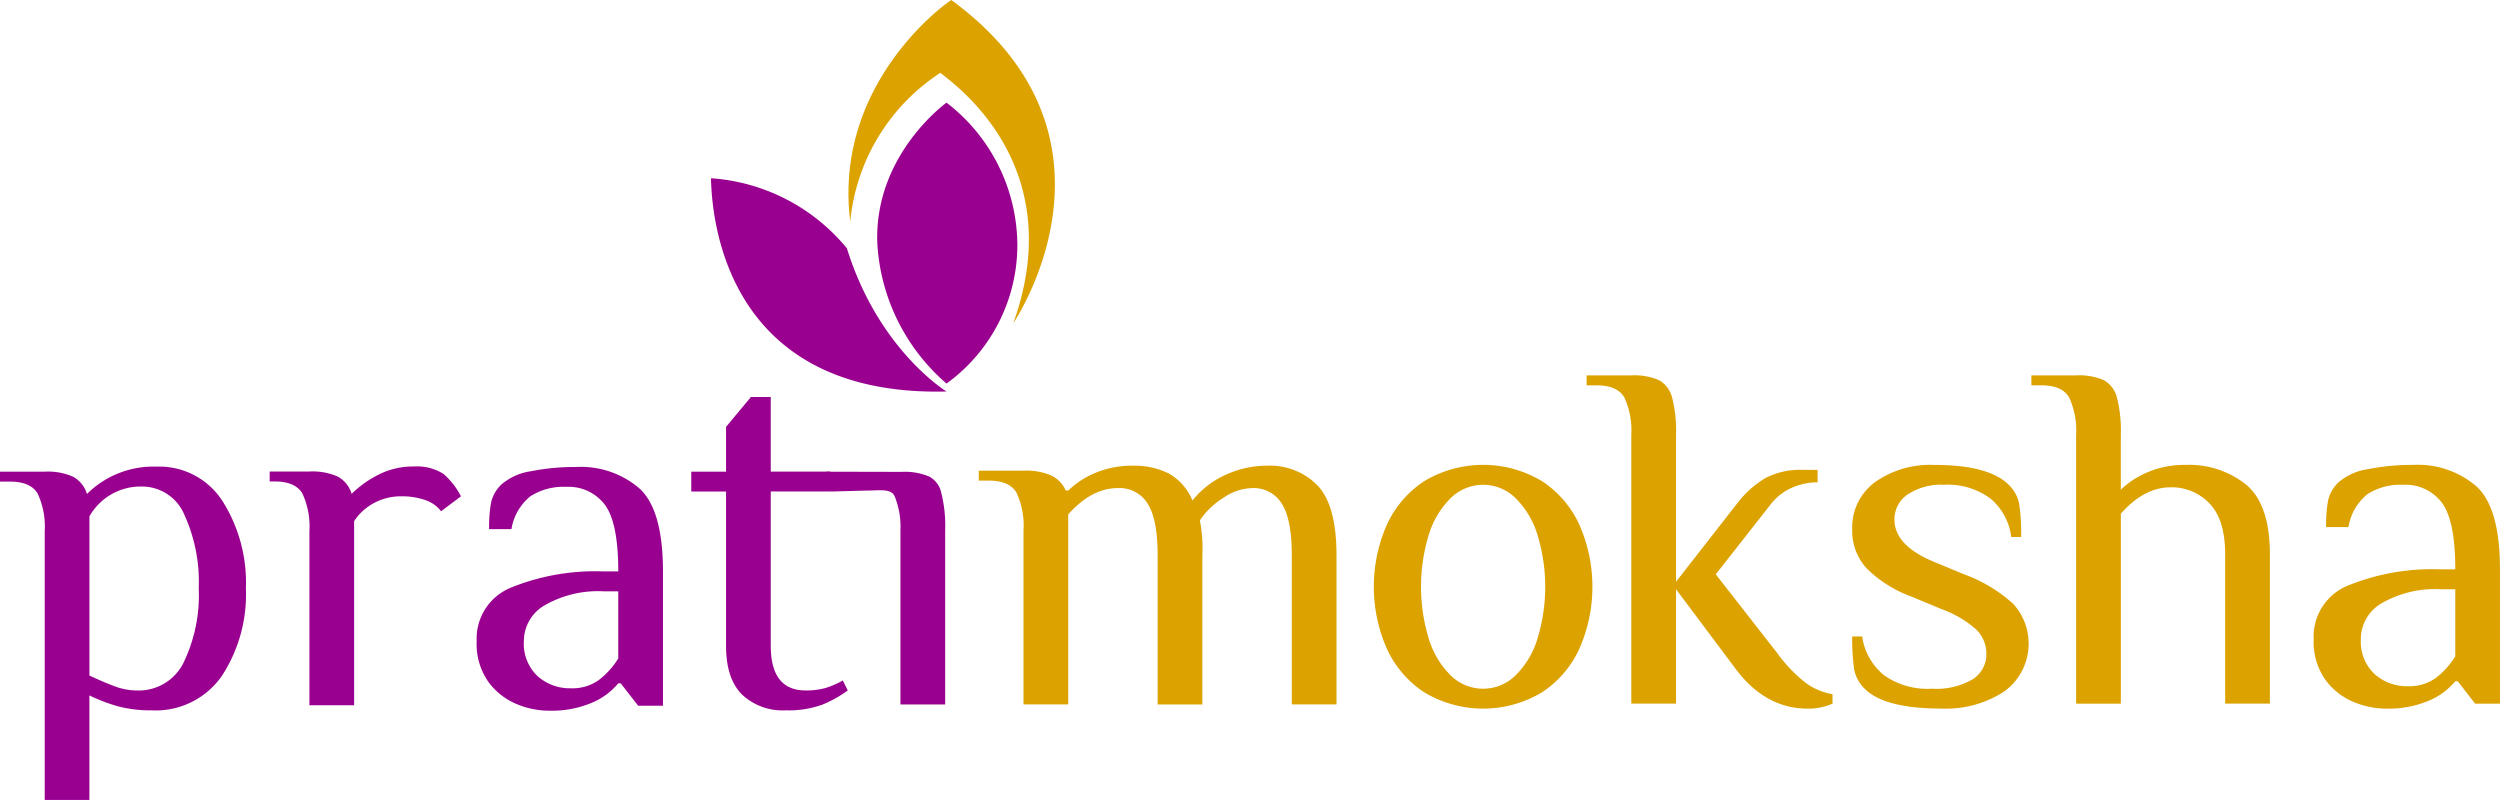 <svg xmlns="http://www.w3.org/2000/svg" width="289.494" height="92.63" viewBox="0 0 289.494 92.63">
  <g id="Group_16021" data-name="Group 16021" transform="translate(-90.386 -244.079)">
    <g id="Group_16018" data-name="Group 16018" transform="translate(172.715 244.079)">
      <path id="Path_1348" data-name="Path 1348" d="M204.208,269.719a23.206,23.206,0,0,1,10.436-17.208c1.8,1.451,15,10.782,8.432,29.026,2.419-3.731,12.739-22.9-7.164-37.457C214.621,244.908,202.273,254.169,204.208,269.719Z" transform="translate(-188.082 -244.079)" fill="#dca200"/>
      <path id="Path_1349" data-name="Path 1349" d="M212.868,292.643s-7.874-4.792-11.539-16.587a22.349,22.349,0,0,0-15.737-8.109C185.685,270.9,186.237,293.288,212.868,292.643Z" transform="translate(-185.592 -247.307)" fill="#990090"/>
      <path id="Path_1350" data-name="Path 1350" d="M215.878,290.353a19.8,19.8,0,0,0,8.2-16.264,20.9,20.9,0,0,0-8.2-16.264s-8.385,5.989-8.017,16.264A23.167,23.167,0,0,0,215.878,290.353Z" transform="translate(-188.602 -245.938)" fill="#990090"/>
    </g>
    <g id="Group_16019" data-name="Group 16019" transform="translate(90.386 287.546)">
      <path id="Path_1351" data-name="Path 1351" d="M95.564,314.06a9.078,9.078,0,0,0-.805-4.348q-.807-1.411-3.222-1.411H90.386v-1.152h5.178a7.154,7.154,0,0,1,3.308.6,3.348,3.348,0,0,1,1.582,1.987,10.9,10.9,0,0,1,8.055-3.168,8.7,8.7,0,0,1,7.651,4,17.685,17.685,0,0,1,2.7,10.108,17.235,17.235,0,0,1-2.791,10.137,9.321,9.321,0,0,1-8.141,3.974,14.532,14.532,0,0,1-3.854-.46,19.688,19.688,0,0,1-3.337-1.268v12.1H95.564Zm16.08,15.2a17.968,17.968,0,0,0,1.755-8.582,18.8,18.8,0,0,0-1.669-8.552,5.311,5.311,0,0,0-4.947-3.254,6.8,6.8,0,0,0-6.041,3.456v18.43q1.725.808,2.991,1.268a7.212,7.212,0,0,0,2.474.46A5.787,5.787,0,0,0,111.644,329.265Z" transform="translate(-90.386 -295.999)" fill="#990090"/>
      <path id="Path_1352" data-name="Path 1352" d="M131.1,314.04a9.066,9.066,0,0,0-.806-4.348q-.807-1.411-3.222-1.411h-.575v-1.152h4.6a7.156,7.156,0,0,1,3.308.6,3.344,3.344,0,0,1,1.582,1.987,12.38,12.38,0,0,1,3.107-2.217,8.767,8.767,0,0,1,4.085-.95,5.722,5.722,0,0,1,3.452.864,8.538,8.538,0,0,1,2.013,2.592l-2.3,1.728a3.78,3.78,0,0,0-1.841-1.3,8.155,8.155,0,0,0-2.761-.432,6.541,6.541,0,0,0-3.165.778,6.231,6.231,0,0,0-2.3,2.1V334.2H131.1Z" transform="translate(-95.27 -295.996)" fill="#990090"/>
      <path id="Path_1353" data-name="Path 1353" d="M158.82,334.054a7.707,7.707,0,0,1-3.25-2.563,7.621,7.621,0,0,1-1.352-4.723,6.366,6.366,0,0,1,4.056-6.22,25.91,25.91,0,0,1,10.616-1.842h1.725q0-5.644-1.553-7.718a5.263,5.263,0,0,0-4.487-2.074,7.061,7.061,0,0,0-4.142,1.095,6.133,6.133,0,0,0-2.187,3.8h-2.588a16.162,16.162,0,0,1,.229-3.081,4.157,4.157,0,0,1,1.209-2.1,6.7,6.7,0,0,1,3.423-1.526,25.966,25.966,0,0,1,5.207-.489,10.409,10.409,0,0,1,7.364,2.505q2.7,2.5,2.7,9.59v15.55h-2.876l-2.014-2.592h-.288a7.979,7.979,0,0,1-3.049,2.246,12.011,12.011,0,0,1-5.005.922A9.826,9.826,0,0,1,158.82,334.054Zm9.493-2.735a9.274,9.274,0,0,0,2.3-2.535v-7.775h-1.725a12.383,12.383,0,0,0-6.731,1.583,4.779,4.779,0,0,0-2.474,4.175,5.155,5.155,0,0,0,1.582,4.061,5.625,5.625,0,0,0,3.884,1.411A5.236,5.236,0,0,0,168.313,331.318Z" transform="translate(-99.02 -296.004)" fill="#990090"/>
      <path id="Path_1354" data-name="Path 1354" d="M188.822,331.69q-1.842-1.843-1.841-5.644V308.191h-4.027v-2.3h4.027V300.7l2.877-3.456h2.3v8.64h6.9v2.3h-6.9v17.854q0,5.183,4.028,5.183a8.123,8.123,0,0,0,2.33-.287,10.262,10.262,0,0,0,1.985-.865l.575,1.152a13.531,13.531,0,0,1-2.934,1.641,11.374,11.374,0,0,1-4.257.662A6.835,6.835,0,0,1,188.822,331.69Z" transform="translate(-102.906 -294.738)" fill="#990090"/>
      <path id="Path_1355" data-name="Path 1355" d="M209.624,314.036a9.408,9.408,0,0,0-.649-3.891c-.4-1.006-1.767-.714-3.378-.714l-4.086.112-.461-2.3,8.717.02a7.245,7.245,0,0,1,3.193.547,2.743,2.743,0,0,1,1.382,1.851,15.43,15.43,0,0,1,.46,4.378v20.157h-5.178Z" transform="translate(-105.354 -296.089)" fill="#990090"/>
      <path id="Path_1356" data-name="Path 1356" d="M226.635,313.928a9.079,9.079,0,0,0-.805-4.349q-.807-1.411-3.222-1.411h-1.151v-1.152h5.178a7.315,7.315,0,0,1,3.251.576,3.5,3.5,0,0,1,1.64,1.728h.288a9.972,9.972,0,0,1,3.136-2.044,10.829,10.829,0,0,1,4.344-.835,8.93,8.93,0,0,1,4.142.892,6.346,6.346,0,0,1,2.762,3.139,10.159,10.159,0,0,1,3.826-2.966,11.434,11.434,0,0,1,4.8-1.065,7.713,7.713,0,0,1,5.868,2.3q2.186,2.3,2.186,8.064v17.278H257.7V316.807q0-4.148-1.151-5.961a3.818,3.818,0,0,0-3.452-1.813,6.2,6.2,0,0,0-3.394,1.18,8.712,8.712,0,0,0-2.647,2.563,16.747,16.747,0,0,1,.288,4.032v17.278h-5.178V316.807q0-4.148-1.15-5.961a3.818,3.818,0,0,0-3.452-1.813q-3.051,0-5.753,3.052v22h-5.178Z" transform="translate(-108.114 -295.981)" fill="#dca200"/>
      <path id="Path_1357" data-name="Path 1357" d="M280.221,332.683a11.921,11.921,0,0,1-4.372-5.1,17.8,17.8,0,0,1,0-14.284,11.928,11.928,0,0,1,4.372-5.1,13.251,13.251,0,0,1,13.578,0,11.94,11.94,0,0,1,4.372,5.1,17.8,17.8,0,0,1,0,14.284,11.933,11.933,0,0,1-4.372,5.1,13.246,13.246,0,0,1-13.578,0Zm10.558-1.987a10.092,10.092,0,0,0,2.531-4.262,20.565,20.565,0,0,0,0-11.979,10.1,10.1,0,0,0-2.531-4.262,5.345,5.345,0,0,0-7.537,0,10.094,10.094,0,0,0-2.531,4.262,20.566,20.566,0,0,0,0,11.979,10.083,10.083,0,0,0,2.531,4.262,5.345,5.345,0,0,0,7.537,0Z" transform="translate(-115.269 -295.966)" fill="#dca200"/>
      <path id="Path_1358" data-name="Path 1358" d="M320.1,328.325l-6.9-9.215v13.246h-5.178v-31.1a9.068,9.068,0,0,0-.805-4.349q-.807-1.41-3.222-1.41h-1.15v-1.152h5.177a7.235,7.235,0,0,1,3.193.547,3.186,3.186,0,0,1,1.525,1.987,15.454,15.454,0,0,1,.46,4.377v16.99l7.192-9.215a11.424,11.424,0,0,1,3.164-2.793,8.651,8.651,0,0,1,4.315-.95h1.725v1.441a7.347,7.347,0,0,0-2.991.633,6.393,6.393,0,0,0-2.474,1.958l-6.328,8.064,7.191,9.215a16.716,16.716,0,0,0,3.135,3.283,7.275,7.275,0,0,0,3.193,1.383v1.094a6.874,6.874,0,0,1-2.876.577Q323.55,332.933,320.1,328.325Z" transform="translate(-119.122 -294.345)" fill="#dca200"/>
      <path id="Path_1359" data-name="Path 1359" d="M339.857,332.25a4.172,4.172,0,0,1-1.208-2.217,22.944,22.944,0,0,1-.23-3.83h1.151a7.065,7.065,0,0,0,2.5,4.463,8.676,8.676,0,0,0,5.552,1.584,8.382,8.382,0,0,0,4.747-1.094,3.4,3.4,0,0,0,1.582-2.938,3.893,3.893,0,0,0-1.237-2.88,12.3,12.3,0,0,0-3.941-2.3l-3.452-1.44a14.305,14.305,0,0,1-5.178-3.226,6.4,6.4,0,0,1-1.726-4.549,6.5,6.5,0,0,1,2.646-5.5,11.1,11.1,0,0,1,6.847-1.987q6.327,0,8.629,2.3a4.176,4.176,0,0,1,1.208,2.189,22.986,22.986,0,0,1,.23,3.858h-1.15a6.9,6.9,0,0,0-2.417-4.463,8.266,8.266,0,0,0-5.35-1.584,7,7,0,0,0-4.229,1.123,3.458,3.458,0,0,0-1.525,2.908q0,3,4.6,4.9L351.363,319a17.276,17.276,0,0,1,5.7,3.427,6.835,6.835,0,0,1-1.036,10.136,12.3,12.3,0,0,1-7.248,1.987Q342.157,334.555,339.857,332.25Z" transform="translate(-123.934 -295.966)" fill="#dca200"/>
      <path id="Path_1360" data-name="Path 1360" d="M367.587,301.256a9.08,9.08,0,0,0-.805-4.349q-.807-1.41-3.222-1.41h-1.151v-1.152h5.178a7.233,7.233,0,0,1,3.193.547,3.187,3.187,0,0,1,1.525,1.987,15.454,15.454,0,0,1,.46,4.377v6.335a9.974,9.974,0,0,1,3.136-2.044,10.832,10.832,0,0,1,4.344-.835,10.566,10.566,0,0,1,7.048,2.3q2.732,2.3,2.733,8.064v17.278h-5.178V315.079q0-4.031-1.812-5.9a6.029,6.029,0,0,0-4.516-1.871q-3.051,0-5.753,3.052v22h-5.178Z" transform="translate(-127.179 -294.345)" fill="#dca200"/>
      <path id="Path_1361" data-name="Path 1361" d="M404.813,333.776a7.72,7.72,0,0,1-3.251-2.562,7.63,7.63,0,0,1-1.352-4.723,6.364,6.364,0,0,1,4.056-6.22,25.891,25.891,0,0,1,10.615-1.843h1.726q0-5.644-1.553-7.718a5.266,5.266,0,0,0-4.487-2.074,7.065,7.065,0,0,0-4.143,1.095,6.141,6.141,0,0,0-2.186,3.8h-2.589a16.081,16.081,0,0,1,.23-3.081,4.156,4.156,0,0,1,1.208-2.1,6.7,6.7,0,0,1,3.423-1.527,25.96,25.96,0,0,1,5.207-.489,10.409,10.409,0,0,1,7.364,2.506q2.7,2.5,2.7,9.589v15.55h-2.877l-2.013-2.591h-.288a8,8,0,0,1-3.049,2.246,12.027,12.027,0,0,1-5.005.922A9.811,9.811,0,0,1,404.813,333.776Zm9.493-2.735a9.274,9.274,0,0,0,2.3-2.535v-7.775h-1.726a12.393,12.393,0,0,0-6.731,1.583,4.782,4.782,0,0,0-2.474,4.176,5.153,5.153,0,0,0,1.583,4.061,5.622,5.622,0,0,0,3.884,1.411A5.236,5.236,0,0,0,414.306,331.041Z" transform="translate(-132.292 -295.966)" fill="#dca200"/>
    </g>
  </g>
</svg>

